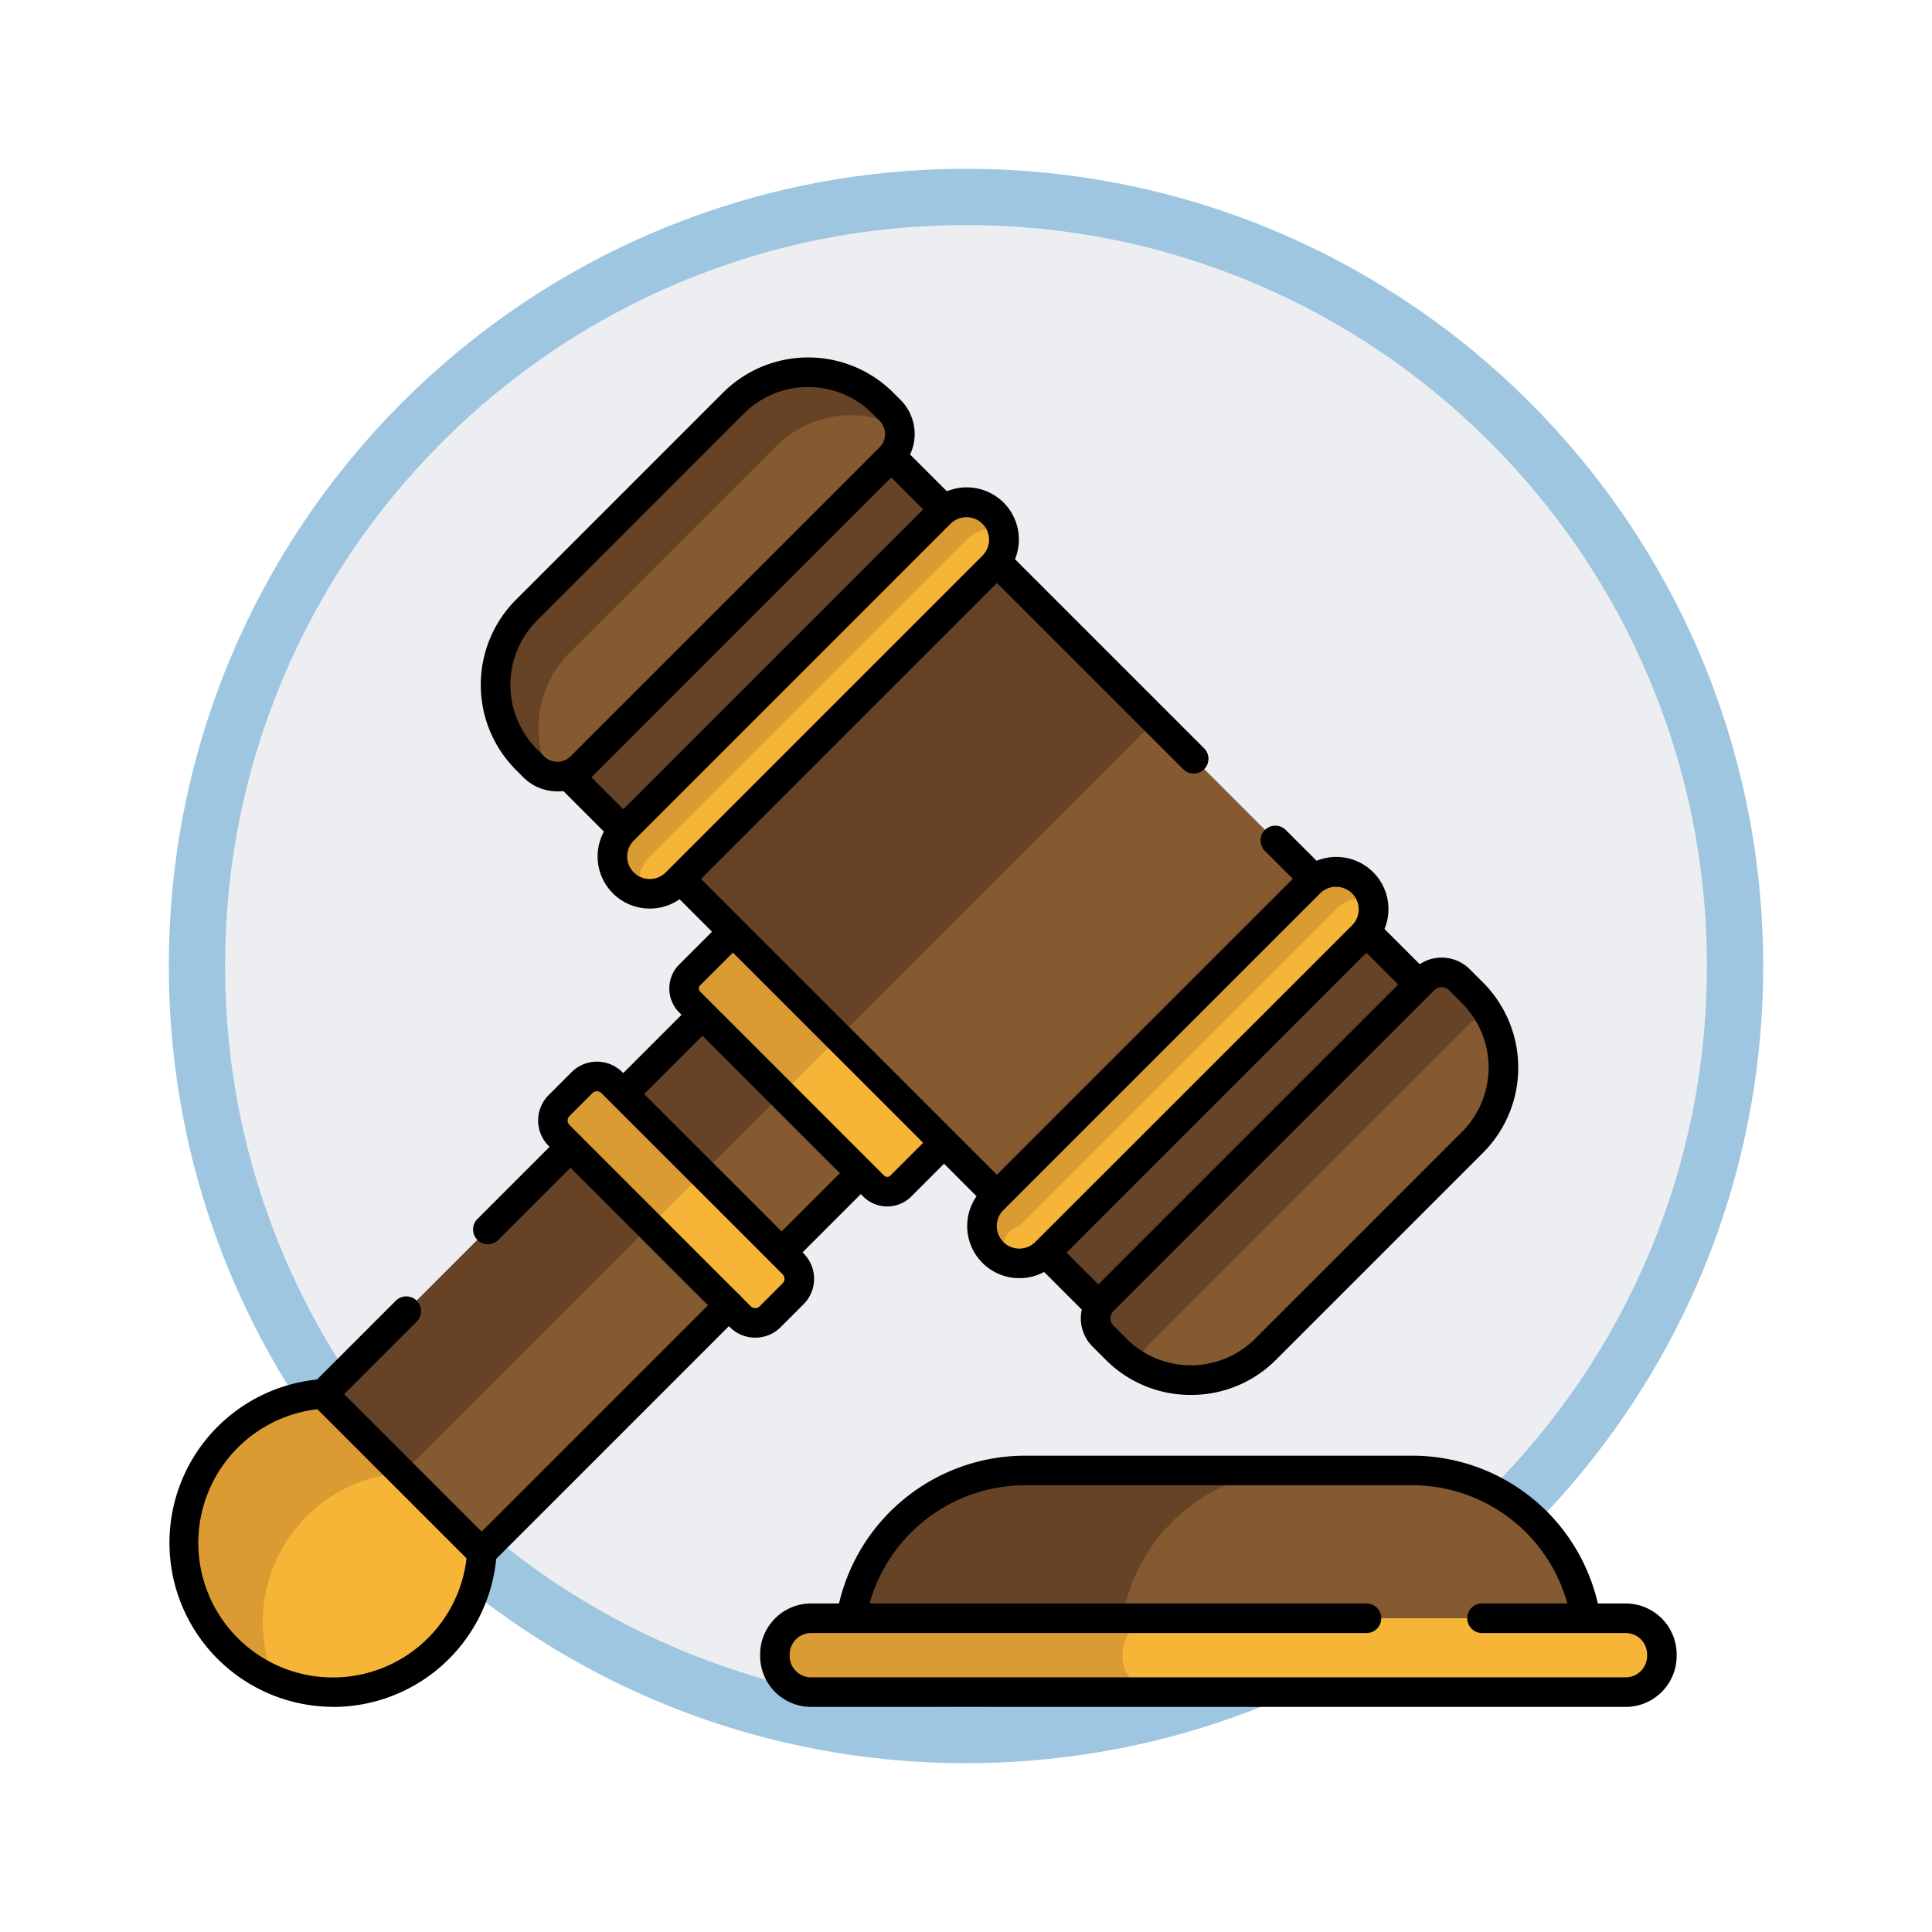 <svg xmlns="http://www.w3.org/2000/svg" xmlns:xlink="http://www.w3.org/1999/xlink" width="103" height="103" viewBox="0 0 103 103">
  <defs>
    <filter id="Trazado_978624" x="0" y="0" width="103" height="103" filterUnits="userSpaceOnUse">
      <feOffset dy="3" input="SourceAlpha"/>
      <feGaussianBlur stdDeviation="3" result="blur"/>
      <feFlood flood-opacity="0.161"/>
      <feComposite operator="in" in2="blur"/>
      <feComposite in="SourceGraphic"/>
    </filter>
  </defs>
  <g id="Grupo_1217095" data-name="Grupo 1217095" transform="translate(-164.789 -1242)">
    <g id="Grupo_1209736" data-name="Grupo 1209736" transform="translate(-0.711 184)">
      <g id="Grupo_1178144" data-name="Grupo 1178144" transform="translate(-19.5 -2004)">
        <g id="Grupo_1177896" data-name="Grupo 1177896" transform="translate(14 196)">
          <g id="Grupo_1176881" data-name="Grupo 1176881">
            <g id="Grupo_1175148" data-name="Grupo 1175148" transform="translate(0 1580)">
              <g id="Grupo_1173798" data-name="Grupo 1173798" transform="translate(-3 -3520)">
                <g id="Grupo_1171925" data-name="Grupo 1171925" transform="translate(-22 -2246)">
                  <g id="Grupo_1164524" data-name="Grupo 1164524" transform="translate(205 7058)">
                    <g id="Grupo_1144123" data-name="Grupo 1144123">
                      <g transform="matrix(1, 0, 0, 1, -9, -6)" filter="url(#Trazado_978624)">
                        <g id="Trazado_978624-2" data-name="Trazado 978624" transform="translate(9 6)" fill="#edeef2">
                          <path d="M 42.5 83.5 C 36.964 83.5 31.595 82.416 26.541 80.279 C 21.659 78.214 17.274 75.257 13.509 71.491 C 9.743 67.726 6.786 63.341 4.721 58.459 C 2.584 53.405 1.5 48.036 1.5 42.5 C 1.5 36.964 2.584 31.595 4.721 26.541 C 6.786 21.659 9.743 17.274 13.509 13.509 C 17.274 9.743 21.659 6.786 26.541 4.721 C 31.595 2.584 36.964 1.5 42.5 1.5 C 48.036 1.5 53.405 2.584 58.459 4.721 C 63.341 6.786 67.726 9.743 71.491 13.509 C 75.257 17.274 78.214 21.659 80.279 26.541 C 82.416 31.595 83.5 36.964 83.5 42.5 C 83.5 48.036 82.416 53.405 80.279 58.459 C 78.214 63.341 75.257 67.726 71.491 71.491 C 67.726 75.257 63.341 78.214 58.459 80.279 C 53.405 82.416 48.036 83.5 42.5 83.5 Z" stroke="none"/>
                          <path d="M 42.5 3 C 37.166 3 31.994 4.044 27.126 6.103 C 22.422 8.092 18.198 10.941 14.569 14.569 C 10.941 18.198 8.092 22.422 6.103 27.126 C 4.044 31.994 3 37.166 3 42.5 C 3 47.834 4.044 53.006 6.103 57.874 C 8.092 62.578 10.941 66.802 14.569 70.431 C 18.198 74.059 22.422 76.908 27.126 78.897 C 31.994 80.956 37.166 82 42.5 82 C 47.834 82 53.006 80.956 57.874 78.897 C 62.578 76.908 66.802 74.059 70.431 70.431 C 74.059 66.802 76.908 62.578 78.897 57.874 C 80.956 53.006 82 47.834 82 42.5 C 82 37.166 80.956 31.994 78.897 27.126 C 76.908 22.422 74.059 18.198 70.431 14.569 C 66.802 10.941 62.578 8.092 57.874 6.103 C 53.006 4.044 47.834 3 42.5 3 M 42.5 0 C 65.972 0 85 19.028 85 42.5 C 85 65.972 65.972 85 42.5 85 C 19.028 85 0 65.972 0 42.5 C 0 19.028 19.028 0 42.5 0 Z" stroke="none" fill="#9ec6e0"/>
                        </g>
                      </g>
                    </g>
                  </g>
                </g>
              </g>
            </g>
          </g>
        </g>
      </g>
    </g>
    <g id="Capa_46" transform="translate(167.789 1228.789)">
      <g id="Grupo_1217094" data-name="Grupo 1217094" transform="translate(6 32.272)">
        <g id="Grupo_1217072" data-name="Grupo 1217072" transform="translate(0.788 0.792)">
          <g id="Grupo_1217049" data-name="Grupo 1217049" transform="translate(0 54.438)">
            <path id="Trazado_1085456" data-name="Trazado 1085456" d="M24.494,389.388a7.956,7.956,0,1,1,1.7-8.736A7.964,7.964,0,0,1,24.494,389.388Z" transform="translate(-10.904 -375.798)" fill="#db9b33"/>
          </g>
          <g id="Grupo_1217050" data-name="Grupo 1217050" transform="translate(4.224 58.662)">
            <path id="Trazado_1085457" data-name="Trazado 1085457" d="M46.544,411.438a7.964,7.964,0,0,1-8.736,1.7A7.964,7.964,0,0,1,48.246,402.7,7.964,7.964,0,0,1,46.544,411.438Z" transform="translate(-37.179 -402.073)" fill="#f7b538"/>
          </g>
          <g id="Grupo_1217051" data-name="Grupo 1217051" transform="translate(7.437 34.25)">
            <path id="Trazado_1085458" data-name="Trazado 1085458" d="M0,0H28.6V11.942H0Z" transform="translate(0 20.219) rotate(-45)" fill="#664326"/>
          </g>
          <g id="Grupo_1217052" data-name="Grupo 1217052" transform="translate(11.658 38.472)">
            <path id="Trazado_1085459" data-name="Trazado 1085459" d="M0,0H28.6V5.971H0Z" transform="translate(0 20.219) rotate(-45)" fill="#855a31"/>
          </g>
          <g id="Grupo_1217053" data-name="Grupo 1217053" transform="translate(20.844 4.476)">
            <path id="Trazado_1085460" data-name="Trazado 1085460" d="M0,0H39.814V23.882H0Z" transform="translate(16.885 0) rotate(45)" fill="#664326"/>
          </g>
          <g id="Grupo_1217054" data-name="Grupo 1217054" transform="translate(19.688 37.535)">
            <path id="Trazado_1085461" data-name="Trazado 1085461" d="M146.171,282.25l-1.221,1.221a1.127,1.127,0,0,1-1.593,0l-9.663-9.663a1.127,1.127,0,0,1,0-1.593l1.221-1.221a1.127,1.127,0,0,1,1.593,0l9.663,9.663A1.127,1.127,0,0,1,146.171,282.25Z" transform="translate(-133.364 -270.664)" fill="#db9b33"/>
          </g>
          <g id="Grupo_1217055" data-name="Grupo 1217055" transform="translate(24.85 42.697)">
            <path id="Trazado_1085462" data-name="Trazado 1085462" d="M173.113,309.192l-1.221,1.221a1.127,1.127,0,0,1-1.593,0l-4.832-4.832,2.815-2.815,4.832,4.832a1.127,1.127,0,0,1,0,1.593Z" transform="translate(-165.467 -302.767)" fill="#f7b538"/>
          </g>
          <g id="Grupo_1217056" data-name="Grupo 1217056" transform="translate(26.685 30.031)">
            <path id="Trazado_1085463" data-name="Trazado 1085463" d="M190.528,235.247l-2.09,2.09a1.025,1.025,0,0,1-1.45,0l-9.807-9.807a1.025,1.025,0,0,1,0-1.45l2.09-2.09Z" transform="translate(-176.881 -223.99)" fill="#db9b33"/>
          </g>
          <g id="Grupo_1217057" data-name="Grupo 1217057" transform="translate(31.887 35.659)">
            <path id="Trazado_1085464" data-name="Trazado 1085464" d="M217.685,264.621l-2.09,2.09a1.025,1.025,0,0,1-1.45,0l-4.9-4.9,2.815-2.815Z" transform="translate(-209.241 -258.991)" fill="#f7b538"/>
          </g>
          <g id="Grupo_1217058" data-name="Grupo 1217058" transform="translate(34.919 18.55)">
            <path id="Trazado_1085465" data-name="Trazado 1085465" d="M0,0H11.941V23.882H0Z" transform="translate(16.885 0) rotate(45)" fill="#855a31"/>
          </g>
          <g id="Grupo_1217059" data-name="Grupo 1217059" transform="translate(22.864 6.935)">
            <path id="Trazado_1085466" data-name="Trazado 1085466" d="M173.4,83.726l-16.886,16.886a2,2,0,0,1-1.922.514,1.971,1.971,0,0,1-.894-.515,2,2,0,0,1,0-2.815L170.582,80.91a2,2,0,0,1,2.815,0,2,2,0,0,1,0,2.816Z" transform="translate(-153.116 -80.33)" fill="#db9b33"/>
          </g>
          <g id="Grupo_1217060" data-name="Grupo 1217060" transform="translate(24.271 8.342)">
            <path id="Trazado_1085467" data-name="Trazado 1085467" d="M180.745,91.073l-16.886,16.886a2,2,0,0,1-1.922.514,2,2,0,0,1,.514-1.922l16.886-16.886a2,2,0,0,1,1.922-.514,1.962,1.962,0,0,1,.066.515,1.984,1.984,0,0,1-.58,1.407Z" transform="translate(-161.87 -89.084)" fill="#f7b538"/>
          </g>
          <g id="Grupo_1217061" data-name="Grupo 1217061" transform="translate(42.567 26.637)">
            <path id="Trazado_1085468" data-name="Trazado 1085468" d="M295.948,206.275l-16.886,16.886a2,2,0,0,1-1.922.514,1.965,1.965,0,0,1-.892-.514,2,2,0,0,1,0-2.815l16.886-16.886a2,2,0,0,1,2.815,0,2,2,0,0,1,0,2.815Z" transform="translate(-275.667 -202.88)" fill="#db9b33"/>
          </g>
          <g id="Grupo_1217062" data-name="Grupo 1217062" transform="translate(43.972 28.042)">
            <path id="Trazado_1085469" data-name="Trazado 1085469" d="M303.284,213.61,286.4,230.5a1.15,1.15,0,1,1-1.41-1.41L301.874,212.2a1.993,1.993,0,0,1,1.923-.513,2.005,2.005,0,0,1-.514,1.922Z" transform="translate(-284.408 -211.62)" fill="#f7b538"/>
          </g>
          <g id="Grupo_1217063" data-name="Grupo 1217063" transform="translate(46.208 29.808)">
            <path id="Trazado_1085470" data-name="Trazado 1085470" d="M0,0H3.981V23.842H0Z" transform="translate(16.856 0) rotate(45)" fill="#664326"/>
          </g>
          <g id="Grupo_1217064" data-name="Grupo 1217064" transform="translate(16.634)">
            <path id="Trazado_1085471" data-name="Trazado 1085471" d="M135.4,41.75,118.918,58.228a1.786,1.786,0,0,1-2.523,0l-.387-.387a5.647,5.647,0,0,1,0-7.962l11.039-11.039a5.646,5.646,0,0,1,7.961,0l.387.387a1.786,1.786,0,0,1,0,2.523Z" transform="translate(-114.366 -37.198)" fill="#664326"/>
          </g>
          <g id="Grupo_1217065" data-name="Grupo 1217065" transform="translate(18.92 2.286)">
            <path id="Trazado_1085472" data-name="Trazado 1085472" d="M147.328,53.683,130.85,70.161a1.781,1.781,0,0,1-1.655.478,5.652,5.652,0,0,1,1.032-6.542l11.039-11.039a5.651,5.651,0,0,1,6.54-1.031,1.781,1.781,0,0,1-.478,1.655Z" transform="translate(-128.584 -51.417)" fill="#855a31"/>
          </g>
          <g id="Grupo_1217066" data-name="Grupo 1217066" transform="translate(48.62 31.986)">
            <path id="Trazado_1085473" data-name="Trazado 1085473" d="M333.414,245.206l-11.039,11.039a5.633,5.633,0,0,1-7.962,0l-.71-.71a1.329,1.329,0,0,1,0-1.88l17.121-17.121a1.329,1.329,0,0,1,1.879,0l.71.71a5.632,5.632,0,0,1,0,7.961Z" transform="translate(-313.314 -236.146)" fill="#664326"/>
          </g>
          <g id="Grupo_1217067" data-name="Grupo 1217067" transform="translate(51.015 34.381)">
            <path id="Trazado_1085474" data-name="Trazado 1085474" d="M345.918,257.71l-11.039,11.039a5.653,5.653,0,0,1-6.644.98,1.323,1.323,0,0,1,.368-1.173l17.121-17.121a1.321,1.321,0,0,1,1.172-.367A5.653,5.653,0,0,1,345.918,257.71Z" transform="translate(-328.214 -251.046)" fill="#855a31"/>
          </g>
          <g id="Grupo_1217068" data-name="Grupo 1217068" transform="translate(35.588 58.539)">
            <path id="Trazado_1085475" data-name="Trazado 1085475" d="M271.417,409.185H232.258a9.415,9.415,0,0,1,9.288-7.88h20.583A9.415,9.415,0,0,1,271.417,409.185Z" transform="translate(-232.258 -401.305)" fill="#664326"/>
          </g>
          <g id="Grupo_1217069" data-name="Grupo 1217069" transform="translate(50.057 58.539)">
            <path id="Trazado_1085476" data-name="Trazado 1085476" d="M346.946,409.185h-24.69a9.415,9.415,0,0,1,9.288-7.88h6.114a9.415,9.415,0,0,1,9.288,7.88Z" transform="translate(-322.256 -401.305)" fill="#855a31"/>
          </g>
          <g id="Grupo_1217070" data-name="Grupo 1217070" transform="translate(31.524 66.419)">
            <path id="Trazado_1085477" data-name="Trazado 1085477" d="M254.269,452.246v.081a1.935,1.935,0,0,1-1.929,1.929H208.911a1.935,1.935,0,0,1-1.929-1.929v-.081a1.935,1.935,0,0,1,1.929-1.93H252.34A1.935,1.935,0,0,1,254.269,452.246Z" transform="translate(-206.982 -450.316)" fill="#db9b33"/>
          </g>
          <g id="Grupo_1217071" data-name="Grupo 1217071" transform="translate(50.057 66.419)">
            <path id="Trazado_1085478" data-name="Trazado 1085478" d="M351.009,452.246v.081a1.935,1.935,0,0,1-1.929,1.929h-24.9a1.935,1.935,0,0,1-1.929-1.929v-.081a1.935,1.935,0,0,1,1.929-1.93h24.9A1.935,1.935,0,0,1,351.009,452.246Z" transform="translate(-322.255 -450.316)" fill="#f7b538"/>
          </g>
        </g>
        <g id="Grupo_1217093" data-name="Grupo 1217093" transform="translate(0)">
          <g id="Grupo_1217073" data-name="Grupo 1217073" transform="translate(16.225 41.295)">
            <path id="Trazado_1085479" data-name="Trazado 1085479" d="M107.7,295.1a.788.788,0,0,1-.557-1.345l4.4-4.4a.788.788,0,0,1,1.114,1.115l-4.4,4.4A.785.785,0,0,1,107.7,295.1Z" transform="translate(-106.917 -289.122)"/>
          </g>
          <g id="Grupo_1217074" data-name="Grupo 1217074" transform="translate(7.119 49.738)">
            <path id="Trazado_1085480" data-name="Trazado 1085480" d="M59.838,356.724l-9.558-9.558,4.983-4.983a.788.788,0,0,1,1.114,1.115l-3.868,3.868,7.328,7.328,12.627-12.627a.788.788,0,0,1,1.114,1.115Z" transform="translate(-50.28 -341.638)"/>
          </g>
          <g id="Grupo_1217075" data-name="Grupo 1217075" transform="translate(0 54.458)">
            <path id="Trazado_1085481" data-name="Trazado 1085481" d="M14.749,388.475A8.747,8.747,0,0,1,14.206,371l.1,1.573a7.174,7.174,0,1,0,7.6,7.612l1.573.1a8.74,8.74,0,0,1-8.731,8.194Z" transform="translate(-6 -370.997)"/>
          </g>
          <g id="Grupo_1217076" data-name="Grupo 1217076" transform="translate(19.689 37.539)">
            <path id="Trazado_1085482" data-name="Trazado 1085482" d="M140.043,280.475a1.9,1.9,0,0,1-1.354-.561l-9.662-9.662a1.917,1.917,0,0,1,0-2.709l1.221-1.221a1.915,1.915,0,0,1,2.708,0l9.662,9.662a1.917,1.917,0,0,1,0,2.709l-1.221,1.221A1.9,1.9,0,0,1,140.043,280.475ZM131.6,267.337a.337.337,0,0,0-.24.1l-1.221,1.221a.339.339,0,0,0,0,.48L139.8,278.8a.339.339,0,0,0,.48,0l1.221-1.221a.339.339,0,0,0,0-.48l-9.662-9.662A.337.337,0,0,0,131.6,267.337Z" transform="translate(-128.466 -265.761)"/>
          </g>
          <g id="Grupo_1217077" data-name="Grupo 1217077" transform="translate(26.686 30.051)">
            <path id="Trazado_1085483" data-name="Trazado 1085483" d="M183.6,234.394a1.8,1.8,0,0,1-1.282-.531l-9.806-9.807a1.815,1.815,0,0,1,0-2.564l2.305-2.305,1.114,1.114-2.305,2.305a.237.237,0,0,0,0,.335l9.807,9.807a.237.237,0,0,0,.335,0l2.305-2.305,1.114,1.114-2.305,2.305A1.8,1.8,0,0,1,183.6,234.394Z" transform="translate(-171.985 -219.187)"/>
          </g>
          <g id="Grupo_1217078" data-name="Grupo 1217078" transform="translate(23.667 34.485)">
            <path id="Trazado_1085484" data-name="Trazado 1085484" d="M0,0H5.972V1.576H0Z" transform="translate(0 4.223) rotate(-45)"/>
          </g>
          <g id="Grupo_1217079" data-name="Grupo 1217079" transform="translate(32.11 42.93)">
            <path id="Trazado_1085485" data-name="Trazado 1085485" d="M0,0H5.972V1.576H0Z" transform="translate(0 4.223) rotate(-45)"/>
          </g>
          <g id="Grupo_1217080" data-name="Grupo 1217080" transform="translate(43.362 10.116)">
            <path id="Trazado_1085486" data-name="Trazado 1085486" d="M286.982,107.258a.786.786,0,0,1-.557-.231L275.937,96.539a.788.788,0,1,1,1.114-1.114l10.488,10.488a.788.788,0,0,1-.557,1.345Z" transform="translate(-275.706 -95.194)"/>
          </g>
          <g id="Grupo_1217081" data-name="Grupo 1217081" transform="translate(58.204 24.958)">
            <path id="Trazado_1085487" data-name="Trazado 1085487" d="M370.856,191.132a.786.786,0,0,1-.557-.231l-2.046-2.046a.788.788,0,0,1,1.115-1.114l2.046,2.046a.788.788,0,0,1-.557,1.345Z" transform="translate(-368.022 -187.51)"/>
          </g>
          <g id="Grupo_1217082" data-name="Grupo 1217082" transform="translate(22.863 6.938)">
            <path id="Trazado_1085488" data-name="Trazado 1085488" d="M150.985,97.866a2.778,2.778,0,0,1-1.965-4.743l16.886-16.886a2.779,2.779,0,1,1,3.93,3.93L152.95,97.053A2.77,2.77,0,0,1,150.985,97.866ZM167.871,77a1.2,1.2,0,0,0-.851.35L150.135,94.238a1.2,1.2,0,0,0,1.7,1.7l16.886-16.886a1.2,1.2,0,0,0-.85-2.051Z" transform="translate(-148.208 -75.426)"/>
          </g>
          <g id="Grupo_1217083" data-name="Grupo 1217083" transform="translate(42.566 26.64)">
            <path id="Trazado_1085489" data-name="Trazado 1085489" d="M273.534,220.409a2.778,2.778,0,0,1-1.965-4.743l16.886-16.886a2.779,2.779,0,1,1,3.93,3.93L275.5,219.6A2.77,2.77,0,0,1,273.534,220.409Zm16.886-20.866a1.2,1.2,0,0,0-.85.352l-16.886,16.886a1.2,1.2,0,0,0,1.7,1.7L291.271,201.6a1.2,1.2,0,0,0-.85-2.053Z" transform="translate(-270.757 -197.968)"/>
          </g>
          <g id="Grupo_1217084" data-name="Grupo 1217084" transform="translate(37.956 4.72)">
            <path id="Trazado_1085490" data-name="Trazado 1085490" d="M0,0H1.576V3.984H0Z" transform="translate(0 1.114) rotate(-45)"/>
          </g>
          <g id="Grupo_1217085" data-name="Grupo 1217085" transform="translate(20.855 21.82)">
            <path id="Trazado_1085491" data-name="Trazado 1085491" d="M0,0H1.576V3.977H0Z" transform="translate(0 1.114) rotate(-45)"/>
          </g>
          <g id="Grupo_1217086" data-name="Grupo 1217086" transform="translate(63.285 30.055)">
            <path id="Trazado_1085492" data-name="Trazado 1085492" d="M0,0H1.576V3.984H0Z" transform="translate(0 1.114) rotate(-45)"/>
          </g>
          <g id="Grupo_1217087" data-name="Grupo 1217087" transform="translate(46.187 47.16)">
            <path id="Trazado_1085493" data-name="Trazado 1085493" d="M0,0H1.576V3.977H0Z" transform="translate(0 1.114) rotate(-45)"/>
          </g>
          <g id="Grupo_1217088" data-name="Grupo 1217088" transform="translate(16.631)">
            <path id="Trazado_1085494" data-name="Trazado 1085494" d="M113.524,55.4a2.555,2.555,0,0,1-1.818-.753l-.388-.388a6.425,6.425,0,0,1,0-9.076l11.039-11.039a6.425,6.425,0,0,1,9.076,0l.388.388a2.574,2.574,0,0,1,0,3.637L115.342,54.651a2.554,2.554,0,0,1-1.818.753Zm13.371-21.557a4.826,4.826,0,0,0-3.423,1.416L112.432,46.3a4.858,4.858,0,0,0,0,6.847l.388.387h0a1,1,0,0,0,1.408,0l16.478-16.478a1,1,0,0,0,0-1.408l-.388-.388a4.828,4.828,0,0,0-3.423-1.415Z" transform="translate(-109.441 -32.272)"/>
          </g>
          <g id="Grupo_1217089" data-name="Grupo 1217089" transform="translate(48.621 31.991)">
            <path id="Trazado_1085495" data-name="Trazado 1085495" d="M314.286,254.566a6.372,6.372,0,0,1-4.538-1.873l-.709-.709h0a2.119,2.119,0,0,1,0-2.994L326.16,231.87a2.119,2.119,0,0,1,2.994,0l.709.709a6.425,6.425,0,0,1,0,9.076l-11.039,11.039A6.372,6.372,0,0,1,314.286,254.566Zm-4.133-3.7.709.709a4.858,4.858,0,0,0,6.847,0l11.039-11.039a4.858,4.858,0,0,0,0-6.847l-.709-.709a.554.554,0,0,0-.765,0l-17.121,17.121a.542.542,0,0,0,0,.765Z" transform="translate(-308.419 -231.251)"/>
          </g>
          <g id="Grupo_1217090" data-name="Grupo 1217090" transform="translate(31.524 66.424)">
            <path id="Trazado_1085496" data-name="Trazado 1085496" d="M248.222,450.939H204.794a2.721,2.721,0,0,1-2.718-2.717v-.081a2.721,2.721,0,0,1,2.718-2.717h29.611a.788.788,0,1,1,0,1.576H204.794a1.143,1.143,0,0,0-1.142,1.141v.081a1.143,1.143,0,0,0,1.142,1.141h43.428a1.142,1.142,0,0,0,1.141-1.141v-.081A1.142,1.142,0,0,0,248.222,447h-7.659a.788.788,0,1,1,0-1.576h7.659a2.72,2.72,0,0,1,2.717,2.717v.081A2.72,2.72,0,0,1,248.222,450.939Z" transform="translate(-202.076 -445.424)"/>
          </g>
          <g id="Grupo_1217091" data-name="Grupo 1217091" transform="translate(35.599 58.543)">
            <path id="Trazado_1085497" data-name="Trazado 1085497" d="M266.58,405.2a8.586,8.586,0,0,0-8.51-7.219H237.487a8.626,8.626,0,0,0-8.51,7.219l-1.556-.254a10.2,10.2,0,0,1,10.066-8.541H258.07a10.156,10.156,0,0,1,10.066,8.54Z" transform="translate(-227.421 -396.403)"/>
          </g>
          <g id="Grupo_1217092" data-name="Grupo 1217092" transform="translate(26.7 27.237)">
            <path id="Trazado_1085498" data-name="Trazado 1085498" d="M0,0H1.576V23.882H0Z" transform="translate(0 1.114) rotate(-45)"/>
          </g>
        </g>
      </g>
    </g>
  </g>
</svg>
